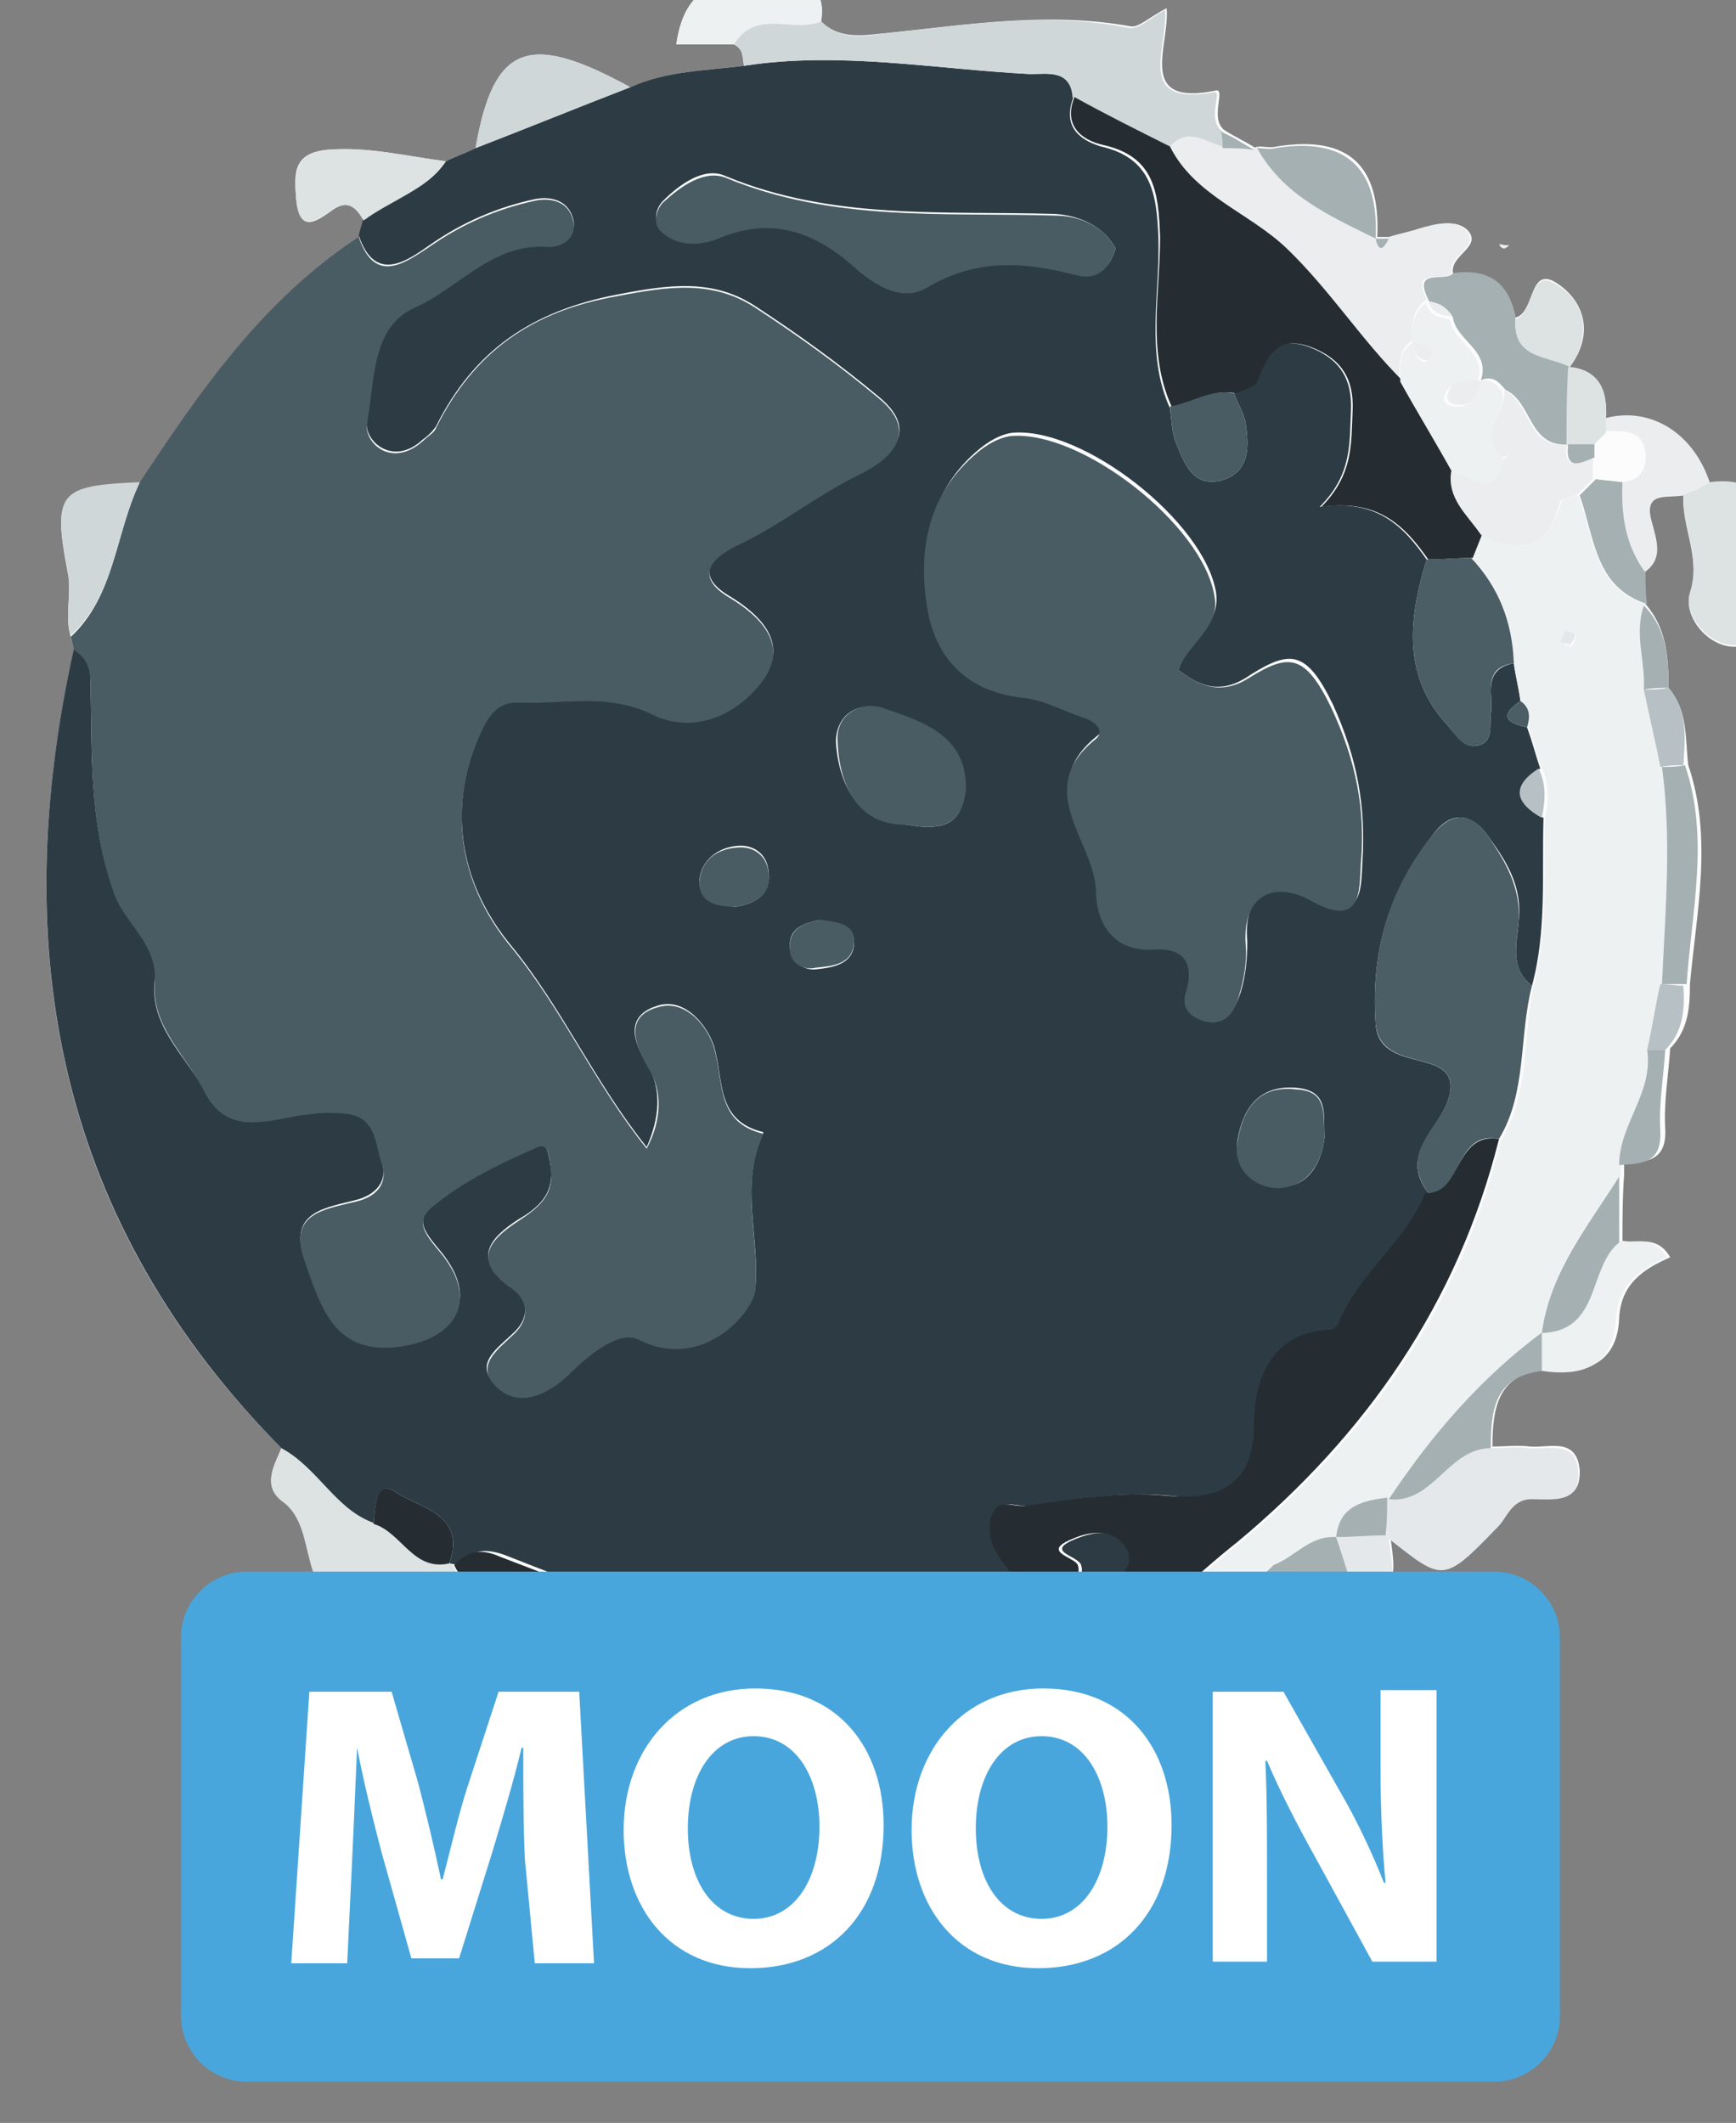 <?xml version="1.0" encoding="utf-8"?>
<!-- Generator: Adobe Illustrator 25.0.0, SVG Export Plug-In . SVG Version: 6.00 Build 0)  -->
<svg version="1.1" id="Layer_1" xmlns="http://www.w3.org/2000/svg" xmlns:xlink="http://www.w3.org/1999/xlink" x="0px" y="0px"
	 width="105.5px" height="129px" viewBox="0 0 105.5 129" style="enable-background:new 0 0 105.5 129;" xml:space="preserve">
<rect x="0" y="0" width="105.5" height="129" fill="#808080" stroke="none"/>
<style type="text/css">
	.st0{fill:#FCFCFC;}
	.st1{fill:#2D3C44;}
	.st2{fill:#495C64;}
	.st3{fill:#EEF1F2;}
	.st4{fill:#252D32;}
	.st5{fill:#D0D7D8;}
	.st6{fill:#DDE2E3;}
	.st7{fill:#EBEDEE;}
	.st8{fill:#E5E8EA;}
	.st9{fill:#A5B0B2;}
	.st10{fill:#B7C0C4;}
	.st11{fill:#4B5D65;}
	.st12{fill:#48A6DD;}
	.st13{fill:#FFFFFF;}
</style>
<g>
	<path class="st0" d="M101.4,41.8c0-1.8-0.1-3.6-1.4-5.1c0,0,0,0,0,0c0-0.6,0-1.3-0.1-1.9c1.1-0.9,0.8-1.9,0.5-3
		c-0.6-2,0.9-1.5,1.9-1.7c-0.1,2,1.1,3.8,0.4,6c-0.4,1.2,0.9,3.1,2.6,3.2c2.2,0.1,1.6-1.9,1.7-3.1c0.1-1.3-0.1-2.6,0-3.8
		c0.3-2.4-0.8-3.3-3.1-3c-1-3-3.6-4.7-6.3-3.9c0.1-1.6-0.3-3-2.2-3.2l0,0c1.5-2,0.9-4-0.8-5.1c-1.7-1.1-1.3,1.8-2.5,2.1
		c-0.4-2.1-1.7-2.9-3.8-2.7c-0.2-1.1,1.8-1.6,0.9-2.6c-0.7-0.7-1.9-0.4-2.9-0.1c-0.6,0.2-1.2,0.3-1.8,0.5c-0.3,0-0.6,0-0.8,0l0,0
		c0.2-4.3-1.7-6.2-6.1-5.5c-0.4,0.1-0.8,0-1.1,0c0,0-0.2,0.1-0.2,0.1c-0.6-0.4-1.3-0.7-1.9-1.1c-0.9-0.7,0.1-2.5-0.5-2.4
		c-4.9,1-2.8-2.7-3-5c-1,0.5-1.7,1.2-2.2,1.1C63.7,0.7,58.8,1.5,54,2c-1.3,0.1-2.9,0.5-4.1-0.7c0.3-1.9-0.7-2.4-2.5-2.5
		c-2.8,0-5.7-0.4-6.3,3.9c1.2,0,2.4,0,3.5,0C45.2,3,45.2,3.5,45.2,4c-2.3,0.3-4.7,0.3-6.9,1.3C32.1,1.9,30,2.7,28.9,9
		c-0.6,0.3-1.2,0.5-1.8,0.8c-2.4-0.3-4.7-0.9-7.2-0.7c-2.2,0.2-2,1.6-1.9,3c0.2,2.2,1.3,1.3,2.3,0.6c0.9-0.6,1.4,0,1.8,0.7
		c-0.1,0.4-0.2,0.7-0.3,1.1c-5.8,3.8-9.6,9.3-13.3,14.9c-4.9,0.2-5.3,0.6-4.4,5.3c0.3,1.4-0.2,2.7,0.2,4c0.1,0.3,0.1,0.5,0.2,0.8
		C0.4,57.8,3.5,74.3,17.1,88c-0.4,1-1.2,2.2,0.1,3.1c2.4,1.7,0.7,6,4.6,6.6c-0.4,5.1,3.4,3.4,5.8,3.3c2,0,4.8,1.4,6-1.8
		c3.1,0.7,6.2,1.5,9.3,2.2c1.2,1.1,2.6,0.7,4,0.5c3.7,0.1,7.3,0.1,11,0.2c3.3,0.9,6.7,1.4,10.2,1.3c0.8,0,1.7,0.1,2-0.8
		c1-3.4,3.3-4.6,6.7-4.2c0.1,0,0.3-0.9,0.4-1.3c0.3-0.3,0.6-0.5,1-0.8c0.2,0.7-0.4,2.1,0.8,2c1.2-0.2,0.5-1.6,0.8-2.5
		c0.8,0,1.5,0,2.3-0.1c3.2,1.7,2.6-0.6,2.4-2.3c3.3,2.7,3.3,2.7,6.5-0.6c0.7-0.7,0.8-1.8,2.2-1.8c1.2,0,2.9,0.4,2.8-1.7
		c-0.2-2-1.9-1.3-3-1.4c-0.8-0.1-1.5,0-2.3,0c0-2.3,0.3-4.4,3.2-4.7c2.5,0.4,4.4-0.4,4.5-3.1c0.1-2.1,1.5-3,3.1-3.7
		c-0.8-1.4-2-0.8-2.9-1c0-1.3,0-2.7,0.1-4c0-0.2,0-0.4,0-0.7c1.3-0.1,2.6-0.1,2.5-2.1c-0.1-1.6,0.2-3.3,0.3-4.9
		c1.1-1.1,1.2-2.5,1.2-3.9c0.4-4.4,1.4-8.9-0.1-13.3C102.4,44.9,102.6,43.2,101.4,41.8z"/>
	<path class="st0" d="M37.4,111.1c-2-1-2.6-4-5.1-5c-1.2-0.5-2.7-0.2-2.7,1.8"/>
	<path class="st0" d="M111.8,66.8c-0.4-1.3,0.8-3.7-1.6-3.6c-2.6,0.1-1.5,2.5-1.5,4c-0.1,1.3-0.9,3.6,1.6,3.4
		C112.6,70.4,111.3,68.1,111.8,66.8"/>
	<path class="st0" d="M108.6,25.8c0.1,2.1-0.4,4.2,0.5,6.8c1.7-2.4,3.1-4.3,2.5-7"/>
	<path class="st0" d="M91.7,14.9c-0.2,0-0.4,0-0.6-0.1c0.1,0.1,0.2,0.2,0.3,0.2C91.5,15.1,91.6,15,91.7,14.9z"/>
	<path class="st1" d="M27.1,9.8c0.6-0.3,1.2-0.5,1.8-0.8c3.1-1.2,6.3-2.5,9.4-3.7c2.2-1,4.6-1,6.9-1.3C51,3.1,56.8,4.2,62.6,4.5
		c1.1,0,2.5-0.3,2.6,1.5c-0.6,1.7,0.4,2.5,1.7,2.9c3.1,0.7,3.4,2.9,3.5,5.6c0.1,3.4-0.8,7,0.7,10.3c0.1,0.7,0.1,1.5,0.4,2.2
		c0.5,1.2,1,2.6,2.7,2.2c1.8-0.5,1.7-2.1,1.5-3.5c-0.1-0.6-0.5-1.2-0.7-1.8c0.4-0.2,1.1-0.3,1.3-0.7c0.6-1.5,1.2-2.9,3.3-2.1
		c1.8,0.7,2.6,1.9,2.5,3.9c-0.1,1.9,0.1,3.8-1.9,5.8c3.5-0.5,5.1,1.2,6.5,3.2c-1.1,3.6-1.5,7.1,1.3,10.1c0.5,0.6,1,1.4,1.8,1.2
		c1-0.2,0.7-1.2,0.8-1.9c0.2-1.1-0.6-2.7,1.4-3.1c0.1,0.8,0.3,1.5,0.4,2.3c-1.3,0.9-0.9,1.3,0.4,1.6c0.3,0.8,0.5,1.6,0.8,2.5
		c-1.7,1.1-1.4,2.1,0.2,3c-0.1,3.4,0.2,6.9-0.7,10.2c-1.4-1.1-0.9-2.6-0.8-4c0.2-2-0.7-3.5-1.8-5c-1-1.5-2.3-1.7-3.4-0.2
		c-2.7,3.4-3.8,7.1-3.5,11.5c0.2,3.2,5.1,1.3,4.5,4.3c-0.4,2-3.2,3.5-1.3,6c-1.3,3-4.2,4.9-5.3,8c-0.1,0.2-0.5,0.2-0.7,0.3
		c-3.6,0.3-4.4,3.3-4.4,5.8c-0.1,4-2.6,4.6-5.2,4.3c-3-0.3-5.8,0.2-8.7,0.6c-0.8,0.1-1.8-0.6-2.1,0.8c-0.5,2,1.2,3,2,4.4
		c0.4,0.8,1.4,0.5,2-0.1c0.5-0.5,1.6-0.5,1.3-1.5c-0.2-0.6-2.3-0.8-0.3-1.6c1-0.4,2.4-0.7,3.2,0.5c0.6,0.9-0.1,1.7-0.8,2.4
		c-1,1.1-2.2,2.2-3.5,2.2c-4.8,0-9.3,2.7-14.2,1.8c-1.2-0.2-2.7-0.4-3,1.5c-1.4,0.2-2.8,0.6-4-0.5c-0.1-0.7,1.7-1.2,0.6-1.7
		c-4.3-1.9-8.7-3.5-13-5.2c-1.1-0.4-2-0.4-2.8,0.6L27.3,95c1.1-3-1.9-3.4-3.2-4.3c-1.3-0.9-1.3,1-1.4,1.9c-2.3-0.9-3.4-3.4-5.5-4.5
		C3.5,74.3,0.4,57.8,4.5,39.4c0.8,0.4,1,1.1,1,2c0.1,4.3-0.1,8.5,1.4,12.7c0.7,2,2.8,3.1,2.5,5.5c-0.3,2.7,1.8,4.5,3,6.6
		c1.5,3,4.2,1.6,6.5,1.4c0.8-0.1,1.6-0.1,2.3,0c1.7,0.2,1.7,1.8,2,3c0.4,1.2-0.4,2-1.5,2.3c-1.9,0.5-4.2,0.7-3.2,3.6
		c1,2.8,1.8,5.9,6,5.2c3.1-0.5,4.4-2.6,2.7-5.1c-0.7-1.1-2.3-2.2-1-3.3c1.9-1.6,4.2-2.7,6.5-3.7c0.6-0.3,0.7,0.9,0.8,1.5
		c0.1,1.5-0.8,2.3-2,3c-1.7,1.1-2.9,2.4-0.4,4.1c1,0.7,1.1,1.8,0.2,2.7c-1,1-2.7,2-1,3.4c1.3,1.1,2.9,0.4,4.2-0.8
		c1.2-1.2,3.2-2.8,4.3-2.2c3.9,1.9,7-1.8,7.1-3c0.3-3.1-1-6.3,0.5-9.5c-2.9-0.7-2.4-3.1-3-5.2c-0.4-1.3-1.8-3-3.4-2.5
		c-2,0.6-1.6,2.1-0.6,3.7c0.8,1.4,0.7,3.1-0.1,4.9c-3.2-4-5.1-8.4-8.2-12.2c-3-3.6-4-8.1-2-12.8c0.5-1.1,1-2.2,2.5-2.1
		c2.7,0.2,5.3-0.5,8,0.7c2.6,1.3,5.3,0,6.8-2.1c1.5-2.1-0.1-3.8-2.1-5c-2-1.2-1.2-2.3,0.4-3.1c2.6-1.2,4.8-3.1,7.4-4.3
		c1.6-0.8,4.1-2.4,1.3-4.7c-2.4-2-4.9-3.8-7.5-5.5c-2.6-1.7-5.3-1.3-8.4-0.7c-5.2,1-8.7,3.4-11,8c-0.2,0.3-0.5,0.6-0.8,0.8
		c-1.8,1.7-3.6,0.1-3.4-1.1c0.4-2.4,0.2-5.8,2.9-7c2.7-1.2,4.7-3.9,8-3.7c0.7,0,2-0.5,1.6-1.7c-0.3-1-1.3-1.3-2.3-1.1
		c-2.3,0.5-4.4,1.4-6.4,2.8c-1.3,0.9-3.3,2.4-4.3-0.6c0.1-0.4,0.2-0.7,0.3-1.1C23.8,12.1,25.9,11.6,27.1,9.8z M71.6,40.7
		c0.6-1.7,2.6-2.7,2.3-4.7c-0.7-4.3-8.1-10.1-12.4-9.7c-0.7,0.1-1.4,0.5-2,1c-2.9,2.4-3.5,5.7-3.1,9.1c0.4,3.2,2.3,5.4,5.8,5.8
		c1.3,0.1,2.5,0.8,3.7,1.2c0.7,0.2,1.4,0.9,0.8,1.3c-3.9,3.1-0.1,6.1,0,9.2c0,1.9,0.9,3.8,3.6,3.6c1.5-0.1,2.4,0.7,1.9,2.5
		c-0.3,1.1,0.3,1.8,1.3,1.9c1.2,0.2,1.6-0.7,1.9-1.6c0.3-1,0.4-2,0.4-3.1c-0.3-3.2,1.9-3.8,3.9-2.7c3.2,1.8,3-0.6,3.1-2.2
		c0.2-3.3-0.3-6.2-1.8-9.5c-1.6-3.3-2.6-3.3-5-1.8C74.3,42.2,73,41.8,71.6,40.7z M67.8,15.1c-0.7-1.3-2.1-2-3.7-2.1
		c-6.7-0.2-13.5,0.4-20-2.3c-1.3-0.6-2.8,0.5-3.8,1.5c-0.5,0.5-0.6,1.3-0.1,1.8c1.1,1,2.6,0.8,3.7,0.3c3.3-1.3,5.9-0.1,8.2,2
		c1.3,1.2,2.8,2,4.2,1.1c3-1.7,5.9-1.6,9-0.8C66.4,16.9,67.3,16.7,67.8,15.1z M55.1,50.1c2.5,0.5,3.4-0.3,3.5-2
		c0.1-3.4-2.7-4.1-5.1-5c-1.3-0.5-2.7,0.3-2.7,2C51,48,52.4,50.1,55.1,50.1z M80.5,69.1c-0.1-1.4,0.3-2.8-1.7-3
		c-2.4-0.2-3.3,1.4-3.6,3.2c-0.2,1.6,1,2.8,2.5,2.8C79.5,72.2,80.3,70.7,80.5,69.1z M44.7,55.1c1.3-0.2,2.2-0.8,2-2.2
		c-0.1-1-0.9-1.6-1.9-1.5c-1.2,0.1-2.2,0.9-2.3,2.1C42.5,54.9,43.6,55,44.7,55.1z M49.8,55.9c-0.8,0.2-1.9,0.4-1.8,1.7
		c0.1,0.8,0.8,1.4,1.6,1.3c1-0.1,2.2-0.3,2.3-1.5C52,56.3,51,56.1,49.8,55.9z"/>
	<path class="st2" d="M21.8,14.4c1,3,2.9,1.5,4.3,0.6c2-1.4,4.1-2.3,6.4-2.8c0.9-0.2,2,0,2.3,1.1c0.4,1.3-0.9,1.8-1.6,1.7
		c-3.3-0.2-5.3,2.5-8,3.7c-2.7,1.2-2.4,4.6-2.9,7c-0.2,1.2,1.5,2.8,3.4,1.1c0.3-0.3,0.7-0.5,0.8-0.8c2.3-4.6,5.8-7.1,11-8
		c3.1-0.6,5.8-1,8.4,0.7c2.6,1.7,5.1,3.5,7.5,5.5c2.8,2.3,0.2,4-1.3,4.7c-2.6,1.3-4.8,3.1-7.4,4.3c-1.6,0.8-2.4,1.9-0.4,3.1
		c2,1.2,3.6,2.9,2.1,5c-1.5,2.1-4.2,3.4-6.8,2.1c-2.7-1.3-5.4-0.6-8-0.7c-1.5-0.1-2,1-2.5,2.1c-2,4.7-1,9.2,2,12.8
		c3.1,3.8,5,8.2,8.2,12.2c0.9-1.7,1-3.5,0.1-4.9c-1-1.7-1.3-3.2,0.6-3.7c1.6-0.5,3,1.1,3.4,2.5c0.6,2.1,0.1,4.5,3,5.2
		c-1.5,3.2-0.2,6.4-0.5,9.5c-0.1,1.3-3.2,5-7.1,3c-1.2-0.6-3.1,1-4.3,2.2c-1.3,1.2-2.9,1.9-4.2,0.8c-1.6-1.4,0-2.4,1-3.4
		c0.9-0.9,0.8-2-0.2-2.7c-2.5-1.7-1.3-3,0.4-4.1c1.2-0.8,2.1-1.5,2-3c-0.1-0.6-0.1-1.8-0.8-1.5c-2.3,1-4.6,2.1-6.5,3.7
		c-1.3,1.1,0.3,2.2,1,3.3c1.7,2.5,0.4,4.6-2.7,5.1c-4.2,0.7-5-2.4-6-5.2c-1-2.9,1.2-3.1,3.2-3.6c1.2-0.3,1.9-1.1,1.5-2.3
		c-0.4-1.1-0.3-2.7-2-3c-0.8-0.1-1.6-0.1-2.3,0c-2.3,0.2-5,1.6-6.5-1.4c-1.1-2.2-3.2-3.9-3-6.6c0.2-2.4-1.9-3.6-2.5-5.5
		c-1.5-4.2-1.3-8.4-1.4-12.7c0-0.8-0.2-1.5-1-2c-0.1-0.3-0.1-0.5-0.2-0.8C7,36.2,7,32.4,8.5,29.3C12.2,23.7,16,18.2,21.8,14.4z"/>
	<path class="st3" d="M92.4,42.6c-0.1-0.8-0.3-1.5-0.4-2.3c-0.1-2.4-0.8-4.6-2.6-6.4c0.2-0.5,0.4-1,0.6-1.5c2.3,1.1,4.1,0.9,4.9-1.9
		c0.1-0.2,0.6-0.3,1-0.4c1,2.5,0.9,5.6,4.1,6.6c0,0,0,0,0,0c-0.6,1.7,0.1,3.4,0,5.1c0.3,1.6,0.7,3.2,1,4.7c0.6,4.4,0.2,8.8,0,13.2
		c-0.3,1.3-0.5,2.7-0.8,4c0.3,2.6-1.7,4.5-1.7,7c0,0.2,0,0.4,0,0.7c-2,3-4.3,5.8-4.7,9.5l0,0c-3.8,2.8-6.8,6.3-9.4,10.2c0,0,0,0,0,0
		c-1.5,0.2-2.9,0.5-3.1,2.4l0,0c-1.6-0.2-2.5,1.2-3.8,1.7c-0.3,0.2-0.6,0.5-0.8,0.7c-0.5,0.5-1,1-1.6,1.5c-1.3-0.7-2.6,1.5-3.9-0.1
		c1.4-1.2,2.7-2.4,4.1-3.5c7.8-6.5,13.5-14.5,15.9-24.5c1.8-2.9,1.3-6.2,2-9.4c0.9-3.4,0.6-6.8,0.7-10.2c0.2-1,0.3-2-0.2-3
		c-0.3-0.8-0.5-1.6-0.8-2.5C93,43.6,93,43,92.4,42.6z M94.8,39c0.2,0.1,0.4,0.2,0.7,0.3c0.1-0.2,0.3-0.5,0.3-0.6
		c-0.1-0.2-0.4-0.2-0.6-0.3C95,38.5,94.9,38.7,94.8,39z"/>
	<path class="st4" d="M91.1,69.2c-2.5,10-8.1,18-15.9,24.5c-1.4,1.1-2.7,2.3-4.1,3.5c-2.1-0.3-3.2,1.4-4.5,2.4
		c-2.6,2-6.1,0.7-8.7,2.5c-3.7-0.1-7.3-0.1-11-0.2c0.3-1.9,1.8-1.7,3-1.5c5,0.9,9.4-1.8,14.2-1.8c1.4,0,2.6-1.1,3.5-2.2
		c0.6-0.7,1.4-1.4,0.8-2.4c-0.8-1.2-2.3-0.9-3.2-0.5c-2,0.8,0.1,1.1,0.3,1.6c0.3,1-0.9,1-1.3,1.5c-0.6,0.6-1.6,0.9-2,0.1
		c-0.7-1.4-2.4-2.4-2-4.4c0.4-1.4,1.3-0.7,2.1-0.8c2.9-0.4,5.7-0.9,8.7-0.6c2.6,0.2,5.2-0.3,5.2-4.3c0-2.4,0.8-5.5,4.4-5.8
		c0.2,0,0.6-0.1,0.7-0.3c1.2-3.1,4.1-5,5.3-8C88.9,72.4,88.4,68.8,91.1,69.2z"/>
	<path class="st5" d="M65.2,6c-0.1-1.8-1.5-1.5-2.6-1.5C56.8,4.2,51,3.1,45.2,4c-0.1-0.5,0-1-0.6-1.3c1.3-2.2,3.6-0.7,5.3-1.4
		C51.1,2.5,52.6,2.2,54,2c4.9-0.5,9.7-1.3,14.6-0.3c0.6,0.1,1.3-0.6,2.2-1.1c0.2,2.3-1.9,5.9,3,5c0.5-0.1-0.5,1.7,0.5,2.4
		c0,0.3,0,0.7,0.1,1c-1.1-0.3-2.1-1.2-3.2,0C69.1,7.9,67.1,6.9,65.2,6z"/>
	<path class="st6" d="M17.1,88c2.1,1.1,3.2,3.6,5.5,4.5c1.7,0.5,2.4,2.9,4.6,2.4c0,0,0.3,0.2,0.3,0.2c1.2,2.6,4.6,2,6,4.2
		c-1.2,3.2-3.9,1.8-6,1.8c-2.3,0-6.2,1.8-5.8-3.3c-3.9-0.6-2.2-5-4.6-6.6C15.9,90.2,16.7,89.1,17.1,88z"/>
	<path class="st7" d="M71.1,8.9c1.1-1.2,2.1-0.3,3.2,0c0.6,0,1.2,0.1,1.9,0.1c0,0,0.2-0.1,0.2-0.1c1.6,2.9,4.4,4.2,7.2,5.5
		c0,0,0,0,0,0c0.3,0.9,0.6,0.6,0.8,0c0.6-0.2,1.2-0.3,1.8-0.5c1-0.3,2.2-0.6,2.9,0.1c0.9,1-1.1,1.5-0.9,2.6
		c-0.4,0.6-2.5-0.5-1.5,1.6c-0.9,0.6-0.9,1.6-0.9,2.5l0,0c-0.9,0.6-0.7,1.5-0.8,2.4c-2.4-2.6-4.4-5.5-7-8
		C75.9,13,72.6,11.9,71.1,8.9z"/>
	<path class="st7" d="M29.7,107.8c0-1.9,1.4-2.3,2.7-1.8c2.4,1.1,3,4,5.1,5"/>
	<path class="st5" d="M57.8,102.2c2.6-1.8,6-0.5,8.7-2.5c1.3-1,2.4-2.8,4.5-2.4c1.3,1.6,2.6-0.6,3.9,0.1c0.7,0,1.4-0.1,2.1-0.1
		c-0.1,0.5-0.3,1.3-0.4,1.3c-3.4-0.4-5.7,0.8-6.7,4.2c-0.3,0.9-1.2,0.8-2,0.8C64.6,103.6,61.2,103.1,57.8,102.2z"/>
	<path class="st8" d="M90.6,88c0.8,0,1.6-0.1,2.3,0c1.2,0.1,2.9-0.5,3,1.4c0.2,2-1.6,1.7-2.8,1.7c-1.3,0-1.5,1.2-2.2,1.8
		c-3.2,3.3-3.2,3.2-6.5,0.6c0,0-0.2-0.2-0.2-0.2c0-0.7,0.1-1.5,0.1-2.2l0,0C87.1,91.4,88,87.9,90.6,88z"/>
	<path class="st6" d="M103.9,29.3c2.3-0.3,3.4,0.6,3.1,3c-0.1,1.3,0.1,2.6,0,3.8c-0.1,1.3,0.6,3.3-1.7,3.1c-1.7-0.1-3-2-2.6-3.2
		c0.7-2.2-0.5-4-0.4-6C102.9,29.9,103.4,29.6,103.9,29.3z"/>
	<path class="st4" d="M33.6,99.3c-1.5-2.2-4.8-1.6-6-4.2c0.8-0.9,1.7-1,2.8-0.5c4.4,1.7,8.8,3.3,13,5.2c1.1,0.5-0.7,1-0.6,1.7
		C39.8,100.8,36.7,100.1,33.6,99.3z"/>
	<path class="st9" d="M86.8,18.2c-1-2,1.1-1,1.5-1.6c2.1-0.3,3.4,0.5,3.8,2.7c-0.2,2.4,1.9,2.2,3.3,2.9c0,0,0,0,0,0
		c0,1.6,0,3.2-0.1,4.8c-2.4,0.2-2.2-2.6-3.8-3.3c-0.4-0.5-0.8-0.9-1.5-0.6l0,0c0.6-1.8-1.5-2.4-1.7-3.8c-0.3-0.6-0.8-0.8-1.4-0.9
		L86.8,18.2z"/>
	<path class="st5" d="M38.3,5.3C35.2,6.5,32,7.8,28.9,9C30,2.7,32.1,1.9,38.3,5.3z"/>
	<path class="st6" d="M27.1,9.8c-1.3,1.8-3.4,2.4-5,3.6c-0.4-0.7-0.9-1.3-1.8-0.7c-1,0.6-2.1,1.6-2.3-0.6c-0.1-1.4-0.2-2.8,1.9-3
		C22.4,8.9,24.7,9.5,27.1,9.8z"/>
	<path class="st5" d="M8.5,29.3C7,32.4,7,36.2,4.3,38.6c-0.4-1.3,0.1-2.6-0.2-4C3.2,29.9,3.6,29.5,8.5,29.3z"/>
	<path class="st7" d="M103.9,29.3c-0.5,0.3-1,0.5-1.6,0.8c-1,0.1-2.5-0.3-1.9,1.7c0.3,1.1,0.7,2.2-0.5,3c-1.2-1.7-1.5-3.5-1.4-5.5
		c1.1-0.1,1.5-0.7,1.4-1.8c-0.2-1.4-1.3-1.3-2.3-1.3c0-0.3,0-0.5,0-0.8C100.3,24.7,102.9,26.3,103.9,29.3z"/>
	<path class="st9" d="M90.6,88c-2.6,0-3.5,3.4-6.2,3.1c2.6-3.9,5.6-7.4,9.4-10.2c0,0.8,0,1.6,0,2.4C90.8,83.6,90.6,85.7,90.6,88z"/>
	<path class="st3" d="M49.9,1.3c-1.7,0.7-4-0.8-5.3,1.4c-1.1,0-2.3,0-3.5,0c0.6-4.3,3.5-3.9,6.3-3.9C49.2-1.1,50.2-0.6,49.9,1.3z"/>
	<path class="st6" d="M111.8,66.8c-0.4,1.3,0.9,3.6-1.5,3.8c-2.5,0.2-1.7-2.1-1.6-3.4c0.1-1.4-1.1-3.9,1.5-4
		C112.6,63.1,111.3,65.5,111.8,66.8"/>
	<path class="st3" d="M93.7,83.3c0-0.8,0-1.6,0-2.4c0,0,0,0,0,0c3.5-0.1,2.8-4,4.7-5.5c0.9,0.2,2-0.4,2.9,1
		c-1.6,0.7-2.9,1.6-3.1,3.7C98.1,82.9,96.3,83.7,93.7,83.3z"/>
	<path class="st9" d="M83.6,14.5c-2.8-1.4-5.6-2.6-7.2-5.5c0.4,0,0.8,0.1,1.1,0C81.9,8.3,83.8,10.3,83.6,14.5z"/>
	<path class="st8" d="M111.6,25.6c0.6,2.6-0.7,4.5-2.5,7c-0.9-2.5-0.4-4.7-0.5-6.8"/>
	<path class="st9" d="M101,59.8c0.2-4.4,0.6-8.8,0-13.2c0.5,0,0.9,0,1.4-0.1c1.5,4.4,0.4,8.9,0.1,13.3
		C101.9,59.8,101.5,59.8,101,59.8z"/>
	<path class="st9" d="M98.4,75.5c-1.9,1.5-1.1,5.4-4.7,5.5c0.5-3.7,2.8-6.5,4.7-9.5C98.4,72.8,98.4,74.1,98.4,75.5z"/>
	<path class="st6" d="M95.4,22.3c-1.4-0.7-3.5-0.5-3.3-2.9c1.2-0.4,0.8-3.2,2.5-2.1C96.3,18.3,96.8,20.3,95.4,22.3z"/>
	<path class="st9" d="M98.6,29.3c-0.1,2,0.2,3.9,1.4,5.5c0,0.6,0,1.3,0.1,1.9c-3.2-1-3.2-4.1-4.1-6.6c0.3-0.3,0.7-0.7,1-1
		C97.5,29.2,98,29.2,98.6,29.3z"/>
	<path class="st9" d="M98.4,70.8c0-2.5,2.1-4.4,1.7-7c0.4,0,0.7,0,1.1,0c-0.1,1.6-0.4,3.3-0.3,4.9C101,70.7,99.8,70.7,98.4,70.8z"/>
	<path class="st9" d="M77.1,97.2c-0.7,0-1.4,0.1-2.1,0.1c0.5-0.5,1-1,1.6-1.5c0.3-0.2,0.6-0.5,0.8-0.7c1.3-0.5,2.2-1.8,3.8-1.7
		c0.3,0.8,0.5,1.6,0.8,2.4c-0.8,0-1.5,0-2.3,0.1c-0.5,0.2-1.1,0.4-1.6,0.5C77.8,96.7,77.5,96.9,77.1,97.2z"/>
	<path class="st6" d="M97.6,25.5c0,0.3,0,0.5,0,0.8c-0.3,0.3-0.5,0.5-0.8,0.8c-0.5,0-1.1,0-1.6,0l0,0c0-1.6,0-3.2,0.1-4.8
		C97.3,22.5,97.7,23.8,97.6,25.5z"/>
	<path class="st8" d="M82,95.8c-0.3-0.8-0.5-1.6-0.8-2.4c0,0,0,0,0,0c1,0,2-0.1,3-0.1c0,0,0.2,0.2,0.2,0.2
		C84.6,95.3,85.3,97.6,82,95.8z"/>
	<path class="st10" d="M102.3,46.5c-0.5,0-0.9,0-1.4,0.1c-0.3-1.6-0.7-3.2-1-4.7c0.5,0,1,0,1.5-0.1
		C102.6,43.2,102.4,44.9,102.3,46.5z"/>
	<path class="st10" d="M101.2,63.8c-0.4,0-0.7,0-1.1,0c0.3-1.3,0.5-2.7,0.8-4c0.5,0,0.9,0.1,1.4,0.1
		C102.4,61.3,102.3,62.7,101.2,63.8z"/>
	<path class="st9" d="M101.4,41.8c-0.5,0-1,0-1.5,0.1c0.1-1.7-0.6-3.4,0-5.1C101.3,38.2,101.4,40,101.4,41.8z"/>
	<path class="st8" d="M78.1,96.4c0.5-0.2,1.1-0.4,1.6-0.5c-0.3,0.9,0.5,2.3-0.8,2.5C77.7,98.6,78.3,97.2,78.1,96.4z"/>
	<path class="st9" d="M76.2,9.1C75.5,9,74.9,9,74.3,9c0-0.3,0-0.7-0.1-1C74.9,8.3,75.5,8.7,76.2,9.1z"/>
	<path class="st7" d="M91.7,14.9c-0.1,0.1-0.2,0.2-0.3,0.2c-0.1,0-0.2-0.1-0.3-0.2C91.3,14.9,91.5,14.9,91.7,14.9z"/>
	<path class="st9" d="M84.4,14.5c-0.3,0.6-0.6,0.9-0.8,0C83.9,14.5,84.1,14.5,84.4,14.5z"/>
	<path class="st2" d="M71.6,40.7c1.4,1.1,2.7,1.5,4.3,0.5c2.4-1.5,3.4-1.5,5,1.8c1.5,3.2,2.1,6.2,1.8,9.5c-0.1,1.6,0.1,4-3.1,2.2
		c-2-1.1-4.1-0.5-3.9,2.7c0.1,1-0.1,2.1-0.4,3.1c-0.2,0.8-0.7,1.8-1.9,1.6c-1-0.2-1.7-0.8-1.3-1.9c0.5-1.8-0.3-2.6-1.9-2.5
		c-2.7,0.2-3.6-1.8-3.6-3.6c-0.1-3-3.9-6.1,0-9.2c0.6-0.5-0.1-1.1-0.8-1.3c-1.2-0.4-2.4-1.1-3.7-1.2c-3.5-0.4-5.4-2.6-5.8-5.8
		c-0.5-3.4,0.2-6.7,3.1-9.1c0.6-0.5,1.3-0.9,2-1c4.3-0.4,11.7,5.4,12.4,9.7C74.2,38.1,72.2,39.1,71.6,40.7z"/>
	<path class="st4" d="M71.1,8.9c1.5,3,4.8,4,7.1,6.2c2.6,2.5,4.5,5.5,7,8c1,1.8,2.1,3.6,3.1,5.4c-0.4,1.7,1,2.7,1.8,3.9
		c-0.2,0.5-0.4,1-0.6,1.5c-0.9,0-1.8,0.1-2.7,0.1c-1.4-2-3-3.7-6.5-3.2c2-2,1.8-4,1.9-5.8c0.1-2-0.7-3.2-2.5-3.9
		c-2.1-0.8-2.7,0.6-3.3,2.1c-0.1,0.3-0.8,0.5-1.3,0.7c-1.4-0.3-2.6,0.6-3.9,0.8c-1.5-3.3-0.7-6.9-0.7-10.3c-0.1-2.7-0.3-4.9-3.5-5.6
		c-1.3-0.3-2.4-1.2-1.7-2.9C67.1,6.9,69.1,7.9,71.1,8.9z"/>
	<path class="st11" d="M91.1,69.2c-2.7-0.5-2.2,3.2-4.3,3.3c-1.9-2.6,0.9-4,1.3-6c0.6-3-4.2-1.1-4.5-4.3c-0.3-4.4,0.8-8.2,3.5-11.5
		c1.2-1.5,2.4-1.3,3.4,0.2c1,1.5,1.9,3,1.8,5c-0.1,1.3-0.6,2.9,0.8,4C92.3,63,92.8,66.4,91.1,69.2z"/>
	<path class="st2" d="M67.8,15.1c-0.5,1.6-1.4,1.9-2.5,1.6c-3.1-0.8-6-1-9,0.8c-1.4,0.8-2.9,0-4.2-1.1c-2.3-2.1-4.9-3.3-8.2-2
		c-1.1,0.5-2.6,0.7-3.7-0.3c-0.5-0.4-0.4-1.3,0.1-1.8c1.1-1,2.5-2,3.8-1.5c6.5,2.7,13.2,2.1,20,2.3C65.7,13.1,67.1,13.8,67.8,15.1z"
		/>
	<path class="st11" d="M86.7,34c0.9,0,1.8-0.1,2.7-0.1c1.7,1.8,2.5,3.9,2.6,6.4c-2,0.3-1.2,1.9-1.4,3.1c-0.1,0.7,0.2,1.7-0.8,1.9
		c-0.9,0.2-1.3-0.6-1.8-1.2C85.2,41.1,85.6,37.6,86.7,34z"/>
	<path class="st2" d="M55.1,50.1c-2.7,0.1-4.1-2-4.2-5.1c-0.1-1.6,1.4-2.4,2.7-2c2.3,0.8,5.2,1.6,5.1,5
		C58.5,49.8,57.6,50.6,55.1,50.1z"/>
	<path class="st2" d="M80.5,69.1c-0.2,1.6-1,3-2.8,3.1c-1.5,0-2.8-1.2-2.5-2.8c0.3-1.9,1.2-3.5,3.6-3.2
		C80.7,66.3,80.4,67.7,80.5,69.1z"/>
	<path class="st2" d="M71.1,24.7c1.3-0.2,2.5-1.1,3.9-0.8c0.2,0.6,0.6,1.2,0.7,1.8c0.2,1.4,0.3,3-1.5,3.5c-1.7,0.4-2.2-1-2.7-2.2
		C71.2,26.3,71.2,25.5,71.1,24.7z"/>
	<path class="st2" d="M44.7,55.1c-1.1,0-2.2-0.2-2.2-1.5c0.1-1.3,1-2,2.3-2.1c1-0.1,1.8,0.5,1.9,1.5C46.9,54.3,46,54.9,44.7,55.1z"
		/>
	<path class="st4" d="M27.3,95c-2.2,0.5-2.9-1.9-4.6-2.4c0.1-1,0.1-2.8,1.4-1.9C25.4,91.6,28.4,92,27.3,95z"/>
	<path class="st2" d="M49.8,55.9c1.2,0.1,2.2,0.3,2.1,1.4c-0.1,1.3-1.3,1.4-2.3,1.5C48.8,59,48,58.5,48,57.7
		C47.9,56.3,49,56.1,49.8,55.9z"/>
	<path class="st10" d="M93.5,46.7c0.5,1,0.4,2,0.2,3C92.1,48.8,91.8,47.8,93.5,46.7z"/>
	<path class="st11" d="M92.4,42.6c0.6,0.4,0.6,1,0.4,1.6C91.5,43.9,91.1,43.5,92.4,42.6z"/>
	<path class="st7" d="M90,32.5c-0.8-1.2-2.1-2.2-1.8-3.9c1.2,0.3,2.6,1.8,3.2-0.7c0.1-0.1,0.2-0.2,0.3-0.4c-0.1,0.1-0.2,0.2-0.4,0.3
		c-1.6-1.4,0.3-2.7,0.1-4.1c1.6,0.7,1.4,3.6,3.8,3.3c0,0,0,0,0,0c-0.2,1.7,0.8,1.1,1.6,0.8c0,0.4,0,0.9,0,1.3c-0.3,0.3-0.7,0.7-1,1
		c-0.3,0.1-0.9,0.2-1,0.4C94.1,33.4,92.3,33.6,90,32.5z"/>
	<path class="st9" d="M84.2,93.3c-1,0-2,0.1-3,0.1c0.2-1.9,1.6-2.2,3.1-2.4C84.3,91.8,84.3,92.5,84.2,93.3z"/>
	<path class="st8" d="M94.8,39c0.1-0.2,0.2-0.4,0.3-0.7c0.2,0.1,0.6,0.1,0.6,0.3c0.1,0.2-0.2,0.4-0.3,0.6C95.3,39.1,95,39.1,94.8,39
		z"/>
	<path class="st5" d="M77.4,95.1c-0.3,0.2-0.6,0.5-0.8,0.7C76.8,95.6,77.1,95.3,77.4,95.1z"/>
	<path class="st3" d="M91.4,27.9c-0.5,2.5-2,1.1-3.2,0.7c-1-1.8-2.1-3.6-3.1-5.4c0-0.9-0.2-1.8,0.8-2.4c0.1,0.5,0.1,1.1,0.7,1.2
		c0.1,0,0.5-0.3,0.4-0.4c-0.1-0.7-0.7-0.7-1.2-0.7c0-1,0-1.9,0.9-2.5c0,0,0,0.1,0,0.1c0.2,0.7,0.8,0.8,1.4,0.9
		c0.2,1.4,2.3,2,1.7,3.8c-0.7,0.2-1.6-0.2-2,0.8c-0.2,0.4,0.2,0.7,0.6,0.7c1.1,0.1,1.2-0.7,1.4-1.5c0.7-0.3,1.1,0.1,1.5,0.6
		C91.6,25.1,89.7,26.4,91.4,27.9L91.4,27.9z"/>
	<path class="st7" d="M88.2,19.2c-0.6,0-1.2-0.2-1.4-0.9C87.4,18.4,87.9,18.6,88.2,19.2z"/>
	<path class="st0" d="M96.9,29.1c0-0.4,0-0.9,0-1.3c0-0.3,0-0.5,0-0.8c0.3-0.3,0.5-0.5,0.8-0.8c1,0,2.1-0.1,2.3,1.3
		c0.1,1-0.3,1.7-1.4,1.8C98,29.2,97.5,29.2,96.9,29.1z"/>
	<path class="st9" d="M96.9,27c0,0.3,0,0.5,0,0.8c-0.8,0.3-1.8,0.9-1.6-0.8C95.8,27,96.3,27,96.9,27z"/>
	<path class="st6" d="M91.3,27.8c0.1-0.1,0.2-0.2,0.4-0.3C91.6,27.6,91.5,27.7,91.3,27.8C91.4,27.9,91.3,27.8,91.3,27.8z"/>
	<path class="st7" d="M90,23.1c-0.2,0.7-0.4,1.6-1.4,1.5c-0.4,0-0.8-0.3-0.6-0.7C88.3,22.9,89.2,23.2,90,23.1
		C89.9,23,90,23.1,90,23.1z"/>
	<path class="st7" d="M85.9,20.8c0.5,0.1,1.1,0.1,1.2,0.7c0,0.1-0.3,0.5-0.4,0.4C86,21.8,86,21.3,85.9,20.8
		C85.9,20.8,85.9,20.8,85.9,20.8z"/>
</g>
<g>
	<path class="st12" d="M90.8,126.5H15c-2.2,0-4-1.8-4-4v-23c0-2.2,1.8-4,4-4h75.8c2.2,0,4,1.8,4,4v23
		C94.8,124.7,93,126.5,90.8,126.5z"/>
	<g>
		<path class="st13" d="M31.9,113c-0.1-2-0.1-4.4-0.1-6.8h-0.1c-0.5,2.1-1.2,4.4-1.8,6.4l-2,6.4H25l-1.8-6.4
			c-0.5-1.9-1.1-4.3-1.5-6.4l0,0c-0.1,2.2-0.2,4.8-0.3,6.8l-0.3,6.3h-3.4l1.1-16.5h5l1.6,5.5c0.5,1.9,1,4,1.4,5.9h0.1
			c0.5-1.9,1-4.1,1.6-5.9l1.8-5.5h4.9l0.9,16.5h-3.6L31.9,113z"/>
		<path class="st13" d="M53.7,110.9c0,5.4-3.3,8.7-8.1,8.7c-4.9,0-7.7-3.7-7.7-8.4c0-4.9,3.2-8.6,8-8.6
			C51,102.6,53.7,106.3,53.7,110.9z M41.8,111.1c0,3.2,1.5,5.5,4,5.5s4-2.4,4-5.6c0-3-1.4-5.5-4-5.5
			C43.3,105.5,41.8,107.9,41.8,111.1z"/>
		<path class="st13" d="M71.2,110.9c0,5.4-3.3,8.7-8.1,8.7c-4.9,0-7.7-3.7-7.7-8.4c0-4.9,3.2-8.6,8-8.6
			C68.5,102.6,71.2,106.3,71.2,110.9z M59.3,111.1c0,3.2,1.5,5.5,4,5.5c2.5,0,4-2.4,4-5.6c0-3-1.4-5.5-4-5.5
			C60.8,105.5,59.3,107.9,59.3,111.1z"/>
		<path class="st13" d="M73.7,119.3v-16.5H78l3.4,6c1,1.7,2,3.8,2.7,5.6h0.1c-0.2-2.2-0.3-4.4-0.3-6.9v-4.8h3.4v16.5h-3.9l-3.5-6.4
			c-1-1.8-2.1-3.9-2.9-5.8h-0.1c0.1,2.2,0.1,4.5,0.1,7.2v5h-3.3V119.3z"/>
	</g>
</g>
</svg>

